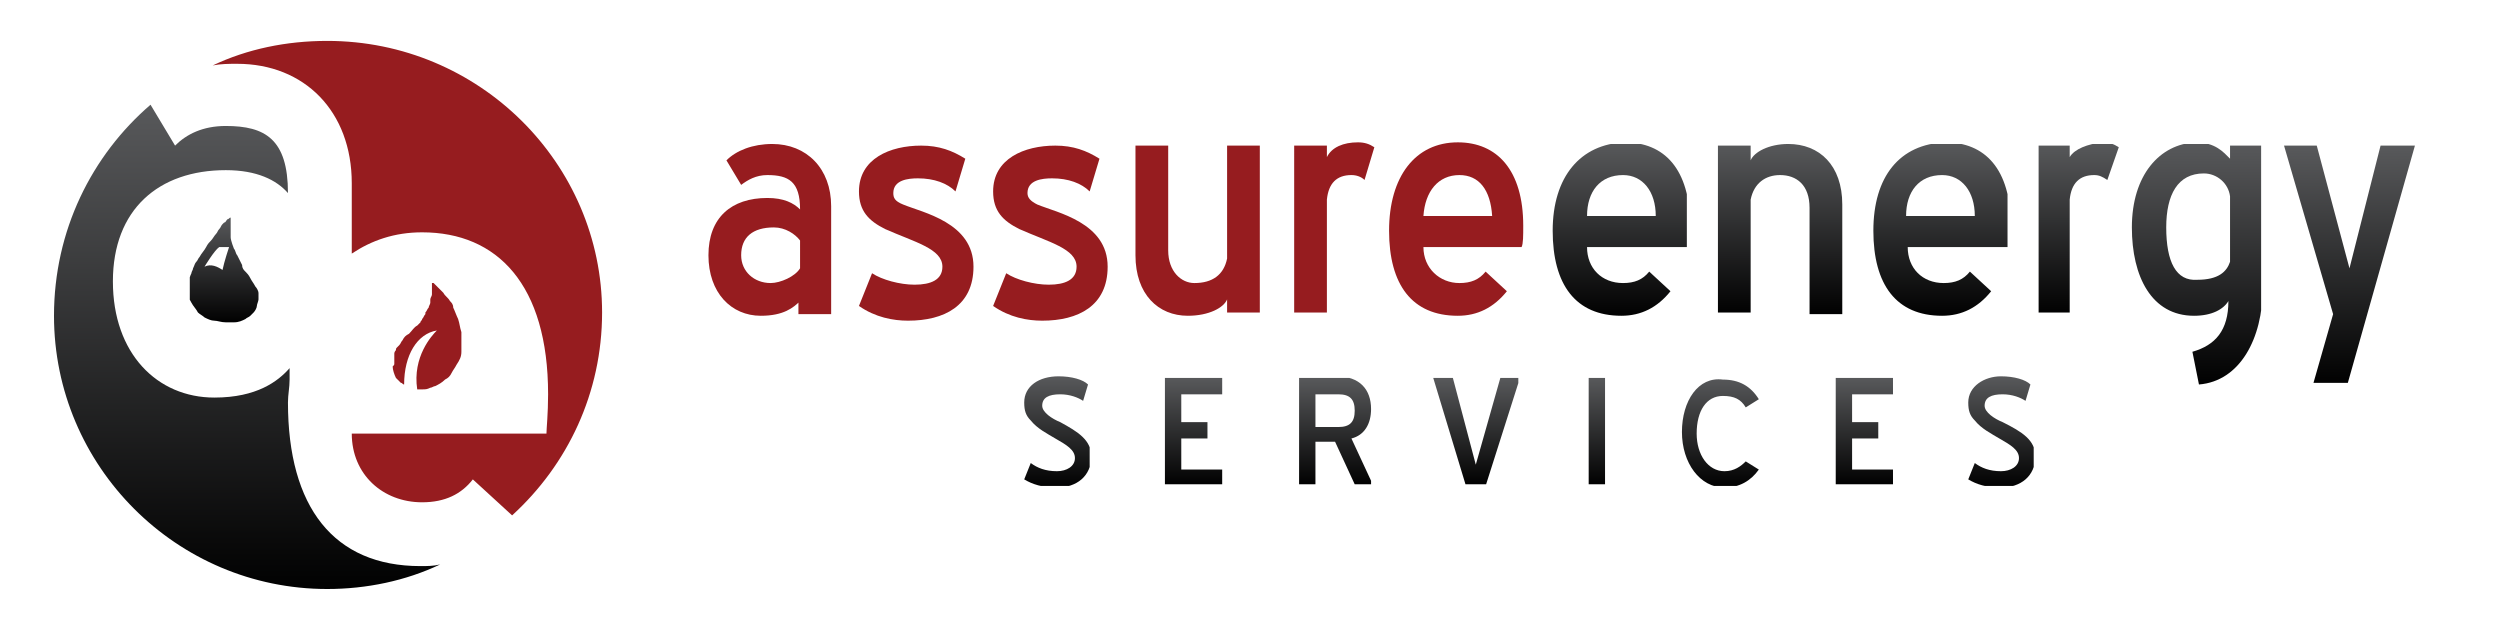 <?xml version="1.0" encoding="utf-8"?>
<!-- Generator: Adobe Illustrator 21.1.0, SVG Export Plug-In . SVG Version: 6.00 Build 0)  -->
<svg version="1.1" id="Layer_1" xmlns="http://www.w3.org/2000/svg" xmlns:xlink="http://www.w3.org/1999/xlink" x="0px" y="0px"
	 width="152.8px" height="39px" viewBox="0 0 152.8 39" style="enable-background:new 0 0 152.8 39;" xml:space="preserve">
<style type="text/css">
	.st0{clip-path:url(#SVGID_2_);fill:#961C1F;}
	.st1{clip-path:url(#SVGID_4_);fill:url(#SVGID_5_);}
	.st2{clip-path:url(#SVGID_7_);fill:url(#SVGID_8_);}
	.st3{clip-path:url(#SVGID_10_);fill:url(#SVGID_11_);}
	.st4{clip-path:url(#SVGID_13_);fill:url(#SVGID_14_);}
	.st5{clip-path:url(#SVGID_16_);fill:url(#SVGID_17_);}
	.st6{clip-path:url(#SVGID_19_);fill:url(#SVGID_20_);}
	.st7{clip-path:url(#SVGID_22_);fill:url(#SVGID_23_);}
	.st8{clip-path:url(#SVGID_25_);fill:url(#SVGID_26_);}
	.st9{clip-path:url(#SVGID_28_);fill:url(#SVGID_29_);}
	.st10{clip-path:url(#SVGID_31_);fill:url(#SVGID_32_);}
	.st11{clip-path:url(#SVGID_34_);fill:url(#SVGID_35_);}
	.st12{clip-path:url(#SVGID_37_);fill:url(#SVGID_38_);}
	.st13{clip-path:url(#SVGID_40_);fill:url(#SVGID_41_);}
	.st14{clip-path:url(#SVGID_43_);fill:url(#SVGID_44_);}
	.st15{clip-path:url(#SVGID_46_);fill:#961C1F;}
	.st16{clip-path:url(#SVGID_46_);fill-rule:evenodd;clip-rule:evenodd;fill:#961C1F;}
	.st17{clip-path:url(#SVGID_48_);fill:url(#SVGID_49_);}
	.st18{clip-path:url(#SVGID_51_);fill:url(#SVGID_52_);}
</style>
<g>
	<g>
		<defs>
			<rect id="SVGID_1_" x="-51" y="-52.8" width="252" height="144"/>
		</defs>
		<clipPath id="SVGID_2_">
			<use xlink:href="#SVGID_1_"  style="overflow:visible;"/>
		</clipPath>
		<path class="st0" d="M48.9,18.4c-0.4,0.4-1,0.9-2.4,0.9c-1.8,0-3.2-1.4-3.2-3.7c0-2.3,1.4-3.5,3.6-3.5c1,0,1.6,0.3,2,0.7
			c0-1.7-0.7-2.1-2-2.1c-0.7,0-1.2,0.3-1.6,0.6l-0.9-1.5C45,9.2,46,8.8,47.2,8.8c2.1,0,3.6,1.5,3.6,3.8v6.6h-2V18.4z M48.9,14.7
			c-0.3-0.4-0.9-0.8-1.6-0.8c-1.3,0-2,0.6-2,1.7c0,1,0.8,1.7,1.8,1.7c0.6,0,1.5-0.4,1.8-0.9V14.7z"/>
		<path class="st0" d="M53.3,16.7c0.6,0.4,1.7,0.7,2.6,0.7c1,0,1.7-0.3,1.7-1.1c0-1.1-1.7-1.5-3.5-2.3c-1-0.5-1.6-1.1-1.6-2.3
			c0-2,1.9-2.8,3.8-2.8c1.1,0,1.9,0.3,2.7,0.8l-0.6,2c-0.5-0.5-1.3-0.8-2.3-0.8c-0.6,0-1.5,0.1-1.5,0.9c0,0.3,0.1,0.5,0.6,0.7
			c1.2,0.5,4.3,1.1,4.3,3.8c0,2.4-1.8,3.3-4,3.3c-0.9,0-2-0.2-3-0.9L53.3,16.7z"/>
		<path class="st0" d="M61.5,16.7c0.6,0.4,1.7,0.7,2.6,0.7c1,0,1.7-0.3,1.7-1.1c0-1.1-1.7-1.5-3.5-2.3c-1-0.5-1.6-1.1-1.6-2.3
			c0-2,1.9-2.8,3.8-2.8c1.1,0,1.9,0.3,2.7,0.8l-0.6,2c-0.5-0.5-1.3-0.8-2.3-0.8c-0.6,0-1.5,0.1-1.5,0.9c0,0.3,0.2,0.5,0.6,0.7
			c1.2,0.5,4.3,1.1,4.3,3.8c0,2.4-1.8,3.3-4,3.3c-0.9,0-2-0.2-3-0.9L61.5,16.7z"/>
		<path class="st0" d="M71.4,15.3c0,1.3,0.8,2,1.6,2c1.1,0,1.8-0.5,2-1.5V8.9h2v10.2h-2v-0.8c-0.2,0.5-1.1,1-2.4,1
			c-1.8,0-3.2-1.3-3.2-3.7V8.9h2V15.3z"/>
		<path class="st0" d="M83.4,11c-0.2-0.2-0.5-0.3-0.8-0.3c-0.9,0-1.4,0.5-1.5,1.5v6.9h-2V8.9h2v0.7c0.3-0.6,1-0.9,1.9-0.9
			c0.4,0,0.7,0.1,1,0.3L83.4,11z"/>
		<path class="st0" d="M87,15.1c0,1.3,1,2.2,2.2,2.2c0.7,0,1.2-0.2,1.6-0.7l1.3,1.2c-0.8,1-1.8,1.5-3,1.5c-2.8,0-4.2-1.9-4.2-5.2
			c0-3.3,1.6-5.4,4.2-5.4c2.4,0,4,1.7,4,5.1c0,0.6,0,1.1-0.1,1.3H87z M87,13.2h4.2c-0.1-1.6-0.8-2.5-2-2.5
			C87.9,10.7,87.1,11.7,87,13.2"/>
	</g>
	<g>
		<defs>
			<path id="SVGID_3_" d="M99.2,10.7c1.2,0,2,1,2,2.5H97C97,11.7,97.8,10.7,99.2,10.7 M94.9,14.1c0,3.3,1.4,5.2,4.2,5.2
				c1.2,0,2.2-0.5,3-1.5l-1.3-1.2c-0.4,0.5-0.9,0.7-1.6,0.7c-1.3,0-2.2-0.9-2.2-2.2h6.2c0-0.1,0.1-0.6,0.1-1.3c0-3.5-1.6-5.1-4-5.1
				C96.6,8.8,94.9,10.8,94.9,14.1"/>
		</defs>
		<clipPath id="SVGID_4_">
			<use xlink:href="#SVGID_3_"  style="overflow:visible;"/>
		</clipPath>
		
			<linearGradient id="SVGID_5_" gradientUnits="userSpaceOnUse" x1="-51" y1="91.25" x2="-50" y2="91.25" gradientTransform="matrix(0 10.581 10.581 0 -866.436 548.371)">
			<stop  offset="0" style="stop-color:#58595B"/>
			<stop  offset="1" style="stop-color:#010101"/>
		</linearGradient>
		<rect x="94.9" y="8.8" class="st1" width="8.2" height="10.6"/>
	</g>
	<g>
		<defs>
			<path id="SVGID_6_" d="M107,9.8V8.9h-2v10.2h2v-6.9c0.2-1,0.9-1.5,1.8-1.5c1,0,1.8,0.6,1.8,2v6.5h2v-6.7c0-2.4-1.4-3.7-3.3-3.7
				C108.1,8.8,107.2,9.3,107,9.8"/>
		</defs>
		<clipPath id="SVGID_7_">
			<use xlink:href="#SVGID_6_"  style="overflow:visible;"/>
		</clipPath>
		
			<linearGradient id="SVGID_8_" gradientUnits="userSpaceOnUse" x1="-51" y1="91.25" x2="-50" y2="91.25" gradientTransform="matrix(0 10.395 10.395 0 -839.719 538.896)">
			<stop  offset="0" style="stop-color:#58595B"/>
			<stop  offset="1" style="stop-color:#010101"/>
		</linearGradient>
		<rect x="105" y="8.8" class="st2" width="7.6" height="10.4"/>
	</g>
	<g>
		<defs>
			<path id="SVGID_9_" d="M118.7,10.7c1.2,0,2,1,2,2.5h-4.2C116.5,11.7,117.3,10.7,118.7,10.7 M114.5,14.1c0,3.3,1.4,5.2,4.2,5.2
				c1.2,0,2.2-0.5,3-1.5l-1.3-1.2c-0.4,0.5-0.9,0.7-1.6,0.7c-1.3,0-2.2-0.9-2.2-2.2h6.2c0-0.1,0.1-0.6,0.1-1.3c0-3.5-1.6-5.1-4-5.1
				C116.1,8.8,114.5,10.8,114.5,14.1"/>
		</defs>
		<clipPath id="SVGID_10_">
			<use xlink:href="#SVGID_9_"  style="overflow:visible;"/>
		</clipPath>
		
			<linearGradient id="SVGID_11_" gradientUnits="userSpaceOnUse" x1="-51" y1="91.25" x2="-50" y2="91.25" gradientTransform="matrix(0 10.581 10.581 0 -846.927 548.371)">
			<stop  offset="0" style="stop-color:#58595B"/>
			<stop  offset="1" style="stop-color:#010101"/>
		</linearGradient>
		<rect x="114.5" y="8.8" class="st3" width="8.2" height="10.6"/>
	</g>
	<g>
		<defs>
			<path id="SVGID_12_" d="M126.5,9.6V8.9h-2v10.2h2v-6.9c0.1-1,0.6-1.5,1.5-1.5c0.3,0,0.5,0.1,0.8,0.3l0.7-2
				c-0.3-0.2-0.6-0.3-1-0.3C127.6,8.8,126.8,9.1,126.5,9.6"/>
		</defs>
		<clipPath id="SVGID_13_">
			<use xlink:href="#SVGID_12_"  style="overflow:visible;"/>
		</clipPath>
		
			<linearGradient id="SVGID_14_" gradientUnits="userSpaceOnUse" x1="-51" y1="91.25" x2="-50" y2="91.25" gradientTransform="matrix(0 10.395 10.395 0 -821.541 538.896)">
			<stop  offset="0" style="stop-color:#58595B"/>
			<stop  offset="1" style="stop-color:#010101"/>
		</linearGradient>
		<rect x="124.6" y="8.8" class="st4" width="4.9" height="10.4"/>
	</g>
	<g>
		<defs>
			<path id="SVGID_15_" d="M132.4,13.9c0-2,0.7-3.3,2.3-3.3c0.8,0,1.5,0.6,1.6,1.4v4c-0.2,0.6-0.7,1.1-2,1.1
				C133,17.2,132.4,16,132.4,13.9 M130.3,13.9c0,3,1.2,5.4,3.8,5.4c1.1,0,1.8-0.4,2.1-0.9c0,1.8-0.8,2.7-2.2,3.1l0.4,2
				c2.5-0.2,3.9-2.8,3.9-5.9V8.9h-2v0.8c-0.4-0.4-0.9-1-2.1-1C132,8.8,130.3,10.7,130.3,13.9"/>
		</defs>
		<clipPath id="SVGID_16_">
			<use xlink:href="#SVGID_15_"  style="overflow:visible;"/>
		</clipPath>
		
			<linearGradient id="SVGID_17_" gradientUnits="userSpaceOnUse" x1="-51" y1="91.25" x2="-50" y2="91.25" gradientTransform="matrix(0 14.697 14.697 0 -1206.869 758.314)">
			<stop  offset="0" style="stop-color:#58595B"/>
			<stop  offset="1" style="stop-color:#010101"/>
		</linearGradient>
		<rect x="130.3" y="8.8" class="st5" width="7.9" height="14.7"/>
	</g>
	<g>
		<defs>
			<polygon id="SVGID_18_" points="145.5,8.9 143.6,16.4 141.6,8.9 139.6,8.9 142.6,19.2 141.4,23.4 143.5,23.4 147.6,8.9 			"/>
		</defs>
		<clipPath id="SVGID_19_">
			<use xlink:href="#SVGID_18_"  style="overflow:visible;"/>
		</clipPath>
		
			<linearGradient id="SVGID_20_" gradientUnits="userSpaceOnUse" x1="-51" y1="91.25" x2="-50" y2="91.25" gradientTransform="matrix(0 14.511 14.511 0 -1180.586 749.02)">
			<stop  offset="0" style="stop-color:#58595B"/>
			<stop  offset="1" style="stop-color:#010101"/>
		</linearGradient>
		<rect x="139.6" y="8.9" class="st6" width="8.1" height="14.5"/>
	</g>
	<g>
		<defs>
			<path id="SVGID_21_" d="M62.6,24.6c0,0.5,0.1,0.8,0.4,1.1c0.4,0.5,1,0.8,1.5,1.1c0.7,0.4,1.2,0.7,1.2,1.2c0,0.5-0.5,0.8-1.1,0.8
				c-0.7,0-1.2-0.2-1.6-0.5l-0.4,1c0.5,0.3,1.1,0.5,2,0.5c1.2,0,2.1-0.7,2.1-1.9c0-1-0.8-1.5-1.9-2.1c-0.5-0.2-1.1-0.6-1.1-1
				c0-0.5,0.4-0.7,1.1-0.7c0.6,0,1.1,0.2,1.4,0.4l0.3-1c-0.3-0.3-1-0.5-1.8-0.5C63.5,23,62.6,23.6,62.6,24.6"/>
		</defs>
		<clipPath id="SVGID_22_">
			<use xlink:href="#SVGID_21_"  style="overflow:visible;"/>
		</clipPath>
		
			<linearGradient id="SVGID_23_" gradientUnits="userSpaceOnUse" x1="-51" y1="91.25" x2="-50" y2="91.25" gradientTransform="matrix(0 6.727 6.727 0 -549.256 366.097)">
			<stop  offset="0" style="stop-color:#58595B"/>
			<stop  offset="1" style="stop-color:#010101"/>
		</linearGradient>
		<rect x="62.5" y="23" class="st7" width="4.1" height="6.7"/>
	</g>
	<g>
		<defs>
			<polygon id="SVGID_24_" points="71.2,23.1 71.2,29.7 74.7,29.7 74.7,28.7 72.2,28.7 72.2,26.8 73.8,26.8 73.8,25.8 72.2,25.8 
				72.2,24.1 74.7,24.1 74.7,23.1 			"/>
		</defs>
		<clipPath id="SVGID_25_">
			<use xlink:href="#SVGID_24_"  style="overflow:visible;"/>
		</clipPath>
		
			<linearGradient id="SVGID_26_" gradientUnits="userSpaceOnUse" x1="-51" y1="91.25" x2="-50" y2="91.25" gradientTransform="matrix(0 6.545 6.545 0 -524.258 356.89)">
			<stop  offset="0" style="stop-color:#58595B"/>
			<stop  offset="1" style="stop-color:#010101"/>
		</linearGradient>
		<rect x="71.2" y="23.1" class="st8" width="3.5" height="6.5"/>
	</g>
	<g>
		<defs>
			<path id="SVGID_27_" d="M80.4,24.1h1.4c0.7,0,1,0.3,1,1c0,0.7-0.3,1-1,1h-1.4V24.1z M79.4,23.1v6.5h1v-2.6h1.2l1.2,2.6h1.1
				l-1.3-2.8c0.8-0.2,1.2-0.9,1.2-1.8c0-1.2-0.7-2-2.1-2H79.4z"/>
		</defs>
		<clipPath id="SVGID_28_">
			<use xlink:href="#SVGID_27_"  style="overflow:visible;"/>
		</clipPath>
		
			<linearGradient id="SVGID_29_" gradientUnits="userSpaceOnUse" x1="-51" y1="91.25" x2="-50" y2="91.25" gradientTransform="matrix(0 6.545 6.545 0 -515.627 356.89)">
			<stop  offset="0" style="stop-color:#58595B"/>
			<stop  offset="1" style="stop-color:#010101"/>
		</linearGradient>
		<rect x="79.4" y="23.1" class="st9" width="4.4" height="6.5"/>
	</g>
	<g>
		<defs>
			<polygon id="SVGID_30_" points="91.7,23.1 90.2,28.4 88.8,23.1 87.6,23.1 89.6,29.7 90.8,29.7 92.9,23.1 			"/>
		</defs>
		<clipPath id="SVGID_31_">
			<use xlink:href="#SVGID_30_"  style="overflow:visible;"/>
		</clipPath>
		
			<linearGradient id="SVGID_32_" gradientUnits="userSpaceOnUse" x1="-51" y1="91.25" x2="-50" y2="91.25" gradientTransform="matrix(0 6.545 6.545 0 -506.95 356.89)">
			<stop  offset="0" style="stop-color:#58595B"/>
			<stop  offset="1" style="stop-color:#010101"/>
		</linearGradient>
		<rect x="87.6" y="23.1" class="st10" width="5.2" height="6.5"/>
	</g>
	<g>
		<defs>
			<rect id="SVGID_33_" x="97.1" y="23.1" width="1" height="6.5"/>
		</defs>
		<clipPath id="SVGID_34_">
			<use xlink:href="#SVGID_33_"  style="overflow:visible;"/>
		</clipPath>
		
			<linearGradient id="SVGID_35_" gradientUnits="userSpaceOnUse" x1="-51" y1="91.25" x2="-50" y2="91.25" gradientTransform="matrix(0 6.545 6.545 0 -499.582 356.89)">
			<stop  offset="0" style="stop-color:#58595B"/>
			<stop  offset="1" style="stop-color:#010101"/>
		</linearGradient>
		<rect x="97.1" y="23.1" class="st11" width="1" height="6.5"/>
	</g>
	<g>
		<defs>
			<path id="SVGID_36_" d="M102.8,26.4c0,1.9,1.1,3.4,2.6,3.4c0.9,0,1.6-0.4,2.1-1.1l-0.8-0.5c-0.3,0.3-0.7,0.6-1.3,0.6
				c-1,0-1.7-1-1.7-2.3c0-1.4,0.6-2.3,1.6-2.3c0.7,0,1.1,0.2,1.4,0.7l0.8-0.5c-0.5-0.8-1.2-1.2-2.2-1.2
				C103.8,23,102.8,24.5,102.8,26.4"/>
		</defs>
		<clipPath id="SVGID_37_">
			<use xlink:href="#SVGID_36_"  style="overflow:visible;"/>
		</clipPath>
		
			<linearGradient id="SVGID_38_" gradientUnits="userSpaceOnUse" x1="-51" y1="91.25" x2="-50" y2="91.25" gradientTransform="matrix(0 6.727 6.727 0 -508.634 366.097)">
			<stop  offset="0" style="stop-color:#58595B"/>
			<stop  offset="1" style="stop-color:#010101"/>
		</linearGradient>
		<rect x="102.8" y="23" class="st12" width="4.8" height="6.7"/>
	</g>
	<g>
		<defs>
			<polygon id="SVGID_39_" points="112.2,23.1 112.2,29.7 115.7,29.7 115.7,28.7 113.2,28.7 113.2,26.8 114.8,26.8 114.8,25.8 
				113.2,25.8 113.2,24.1 115.7,24.1 115.7,23.1 			"/>
		</defs>
		<clipPath id="SVGID_40_">
			<use xlink:href="#SVGID_39_"  style="overflow:visible;"/>
		</clipPath>
		
			<linearGradient id="SVGID_41_" gradientUnits="userSpaceOnUse" x1="-51" y1="91.25" x2="-50" y2="91.25" gradientTransform="matrix(0 6.545 6.545 0 -483.23 356.89)">
			<stop  offset="0" style="stop-color:#58595B"/>
			<stop  offset="1" style="stop-color:#010101"/>
		</linearGradient>
		<rect x="112.2" y="23.1" class="st13" width="3.5" height="6.5"/>
	</g>
	<g>
		<defs>
			<path id="SVGID_42_" d="M120.3,24.6c0,0.5,0.1,0.8,0.4,1.1c0.4,0.5,1,0.8,1.5,1.1c0.7,0.4,1.2,0.7,1.2,1.2c0,0.5-0.5,0.8-1.1,0.8
				c-0.7,0-1.2-0.2-1.6-0.5l-0.4,1c0.5,0.3,1.1,0.5,2,0.5c1.2,0,2.1-0.7,2.1-1.9c0-1-0.8-1.5-2-2.1c-0.5-0.2-1.1-0.6-1.1-1
				c0-0.5,0.4-0.7,1.1-0.7c0.6,0,1.1,0.2,1.4,0.4l0.3-1c-0.3-0.3-1-0.5-1.8-0.5C121.3,23,120.3,23.6,120.3,24.6"/>
		</defs>
		<clipPath id="SVGID_43_">
			<use xlink:href="#SVGID_42_"  style="overflow:visible;"/>
		</clipPath>
		
			<linearGradient id="SVGID_44_" gradientUnits="userSpaceOnUse" x1="-51" y1="91.25" x2="-50" y2="91.25" gradientTransform="matrix(0 6.727 6.727 0 -491.532 366.097)">
			<stop  offset="0" style="stop-color:#58595B"/>
			<stop  offset="1" style="stop-color:#010101"/>
		</linearGradient>
		<rect x="120.2" y="23" class="st14" width="4.1" height="6.7"/>
	</g>
	<g>
		<defs>
			<rect id="SVGID_45_" x="-51" y="-52.8" width="252" height="144"/>
		</defs>
		<clipPath id="SVGID_46_">
			<use xlink:href="#SVGID_45_"  style="overflow:visible;"/>
		</clipPath>
		<path class="st15" d="M20,2.5C17.5,2.5,15.1,3,13,4c0.5-0.1,1-0.1,1.5-0.1c4.1,0,7,2.9,7,7.3v4.3c1.2-0.8,2.6-1.3,4.3-1.3
			c4.6,0,7.7,3.2,7.7,9.9c0,1.2-0.1,2.1-0.1,2.4H21.5c0,2.5,1.9,4.2,4.3,4.2c1.4,0,2.4-0.5,3.1-1.4l2.4,2.2
			c3.4-3.1,5.5-7.5,5.5-12.4C36.8,10,29.3,2.5,20,2.5"/>
		<path class="st16" d="M24.1,22.2c0-0.1,0-0.2,0-0.3c0-0.1,0-0.1,0-0.2c0,0,0,0,0-0.1c0-0.1,0.1-0.2,0.1-0.2c0-0.1,0-0.1,0.1-0.2
			c0,0,0.1-0.1,0.1-0.1c0.1-0.1,0.1-0.2,0.2-0.3c0.1-0.2,0.2-0.3,0.4-0.4c0.2-0.2,0.3-0.4,0.5-0.5c0.1-0.1,0.1-0.1,0.2-0.2
			c0-0.1,0.1-0.1,0.1-0.2c0.1-0.1,0.1-0.2,0.2-0.3c0,0,0,0,0-0.1c0.1-0.1,0.1-0.2,0.2-0.3c0-0.1,0.1-0.2,0.1-0.3c0-0.1,0-0.1,0-0.2
			c0-0.1,0.1-0.2,0.1-0.3c0,0,0,0,0,0c0-0.1,0-0.3,0-0.4c0-0.1,0-0.2,0-0.2c0,0,0,0,0-0.1c0,0,0,0,0.1,0c0.2,0.2,0.4,0.4,0.6,0.6
			c0.1,0.2,0.3,0.3,0.4,0.5c0.1,0.1,0.2,0.2,0.2,0.4c0.1,0.2,0.2,0.5,0.3,0.7c0.1,0.3,0.1,0.5,0.2,0.8c0,0.1,0,0.2,0,0.3
			c0,0.1,0,0.2,0,0.3c0,0.2,0,0.4,0,0.6c0,0.3-0.1,0.5-0.3,0.8c-0.1,0.2-0.2,0.3-0.3,0.5c-0.1,0.2-0.2,0.3-0.4,0.4
			c-0.2,0.2-0.4,0.3-0.6,0.4c-0.1,0-0.2,0.1-0.3,0.1c-0.2,0.1-0.3,0.1-0.5,0.1c-0.1,0-0.2,0-0.3,0c-0.3-2,0.9-3.3,1.2-3.6
			c-1.2,0.2-2,1.5-2,3.3c-0.1,0-0.1-0.1-0.2-0.1c-0.1-0.1-0.2-0.2-0.3-0.3c-0.1-0.2-0.2-0.5-0.2-0.7c0,0,0,0,0,0
			C24.1,22.3,24.1,22.3,24.1,22.2C24.1,22.2,24.1,22.2,24.1,22.2"/>
	</g>
	<g>
		<defs>
			<path id="SVGID_47_" d="M3.3,19.3C3.3,28.5,10.8,36,20,36c2.4,0,4.8-0.5,6.9-1.5c-0.4,0.1-0.8,0.1-1.2,0.1c-5.3,0-8.1-3.6-8.1-10
				c0-0.5,0.1-0.9,0.1-1.4v-0.7c-0.7,0.8-2,1.8-4.6,1.8c-3.5,0-6.2-2.7-6.2-7.1c0-4.4,2.8-6.8,6.9-6.8c1.9,0,3.1,0.6,3.8,1.4
				c0-3.3-1.4-4.1-3.8-4.1c-1.4,0-2.4,0.5-3.1,1.2L9.2,6.4C5.6,9.5,3.3,14.1,3.3,19.3"/>
		</defs>
		<clipPath id="SVGID_48_">
			<use xlink:href="#SVGID_47_"  style="overflow:visible;"/>
		</clipPath>
		
			<linearGradient id="SVGID_49_" gradientUnits="userSpaceOnUse" x1="-51" y1="91.25" x2="-50" y2="91.25" gradientTransform="matrix(0 29.604 29.604 0 -2686.262 1516.213)">
			<stop  offset="0" style="stop-color:#58595B"/>
			<stop  offset="1" style="stop-color:#010101"/>
		</linearGradient>
		<rect x="3.3" y="6.4" class="st17" width="23.6" height="29.6"/>
	</g>
	<g>
		<defs>
			<path id="SVGID_50_" d="M13.4,15.1c0.5,0,0.6,0,0.6,0s-0.3,0.9-0.4,1.4c-0.3-0.2-0.7-0.4-1.1-0.2C12.5,16.3,13.1,15.3,13.4,15.1
				 M13.9,13.4c-0.1,0.1-0.1,0.2-0.2,0.2c0,0-0.1,0.1-0.1,0.1c-0.1,0.1-0.1,0.2-0.2,0.3c-0.1,0.1-0.1,0.2-0.2,0.3
				c-0.1,0.1-0.2,0.3-0.3,0.4c-0.1,0.1-0.2,0.2-0.3,0.4c-0.1,0.2-0.3,0.4-0.4,0.6c-0.1,0.1-0.1,0.2-0.2,0.3
				c-0.1,0.1-0.1,0.2-0.2,0.4c0,0.1-0.1,0.2-0.1,0.3c-0.1,0.2-0.1,0.3-0.2,0.5c0,0.1,0,0.2,0,0.3c0,0.1,0,0.2,0,0.3
				c0,0.1,0,0.1,0,0.2c0,0.2,0.1,0.3,0.2,0.5c0.1,0.2,0.3,0.4,0.4,0.6c0.1,0.1,0.3,0.2,0.4,0.3c0.2,0.1,0.4,0.2,0.6,0.2
				c0.2,0,0.4,0.1,0.7,0.1c0.2,0,0.3,0,0.5,0c0.3,0,0.5-0.1,0.7-0.2c0.1-0.1,0.2-0.1,0.3-0.2c0.1-0.1,0.1-0.1,0.2-0.2
				c0.1-0.1,0.2-0.3,0.2-0.4c0-0.1,0.1-0.3,0.1-0.4c0-0.1,0-0.1,0-0.2c0-0.1,0-0.2,0-0.2c0-0.1-0.1-0.3-0.2-0.4
				c-0.1-0.2-0.2-0.3-0.3-0.5c-0.1-0.2-0.2-0.3-0.3-0.4c-0.1-0.1-0.2-0.2-0.2-0.4c-0.1-0.2-0.2-0.4-0.3-0.6
				c-0.1-0.1-0.1-0.3-0.2-0.4c0,0-0.2-0.5-0.2-0.7c0-0.1,0-0.2,0-0.2c0-0.1,0-0.1,0-0.2c0-0.1,0-0.1,0-0.2c0-0.1,0-0.1,0-0.2
				c0,0,0-0.1,0-0.1c0-0.1,0-0.2,0-0.3c0,0,0,0,0,0C14,13.3,14,13.4,13.9,13.4"/>
		</defs>
		<clipPath id="SVGID_51_">
			<use xlink:href="#SVGID_50_"  style="overflow:visible;"/>
		</clipPath>
		
			<linearGradient id="SVGID_52_" gradientUnits="userSpaceOnUse" x1="-51" y1="91.25" x2="-49.999" y2="91.25" gradientTransform="matrix(0 6.452 6.452 0 -574.964 342.295)">
			<stop  offset="0" style="stop-color:#58595B"/>
			<stop  offset="1" style="stop-color:#010101"/>
		</linearGradient>
		<rect x="11.6" y="13.2" class="st18" width="4.4" height="6.5"/>
	</g>
</g>
</svg>

